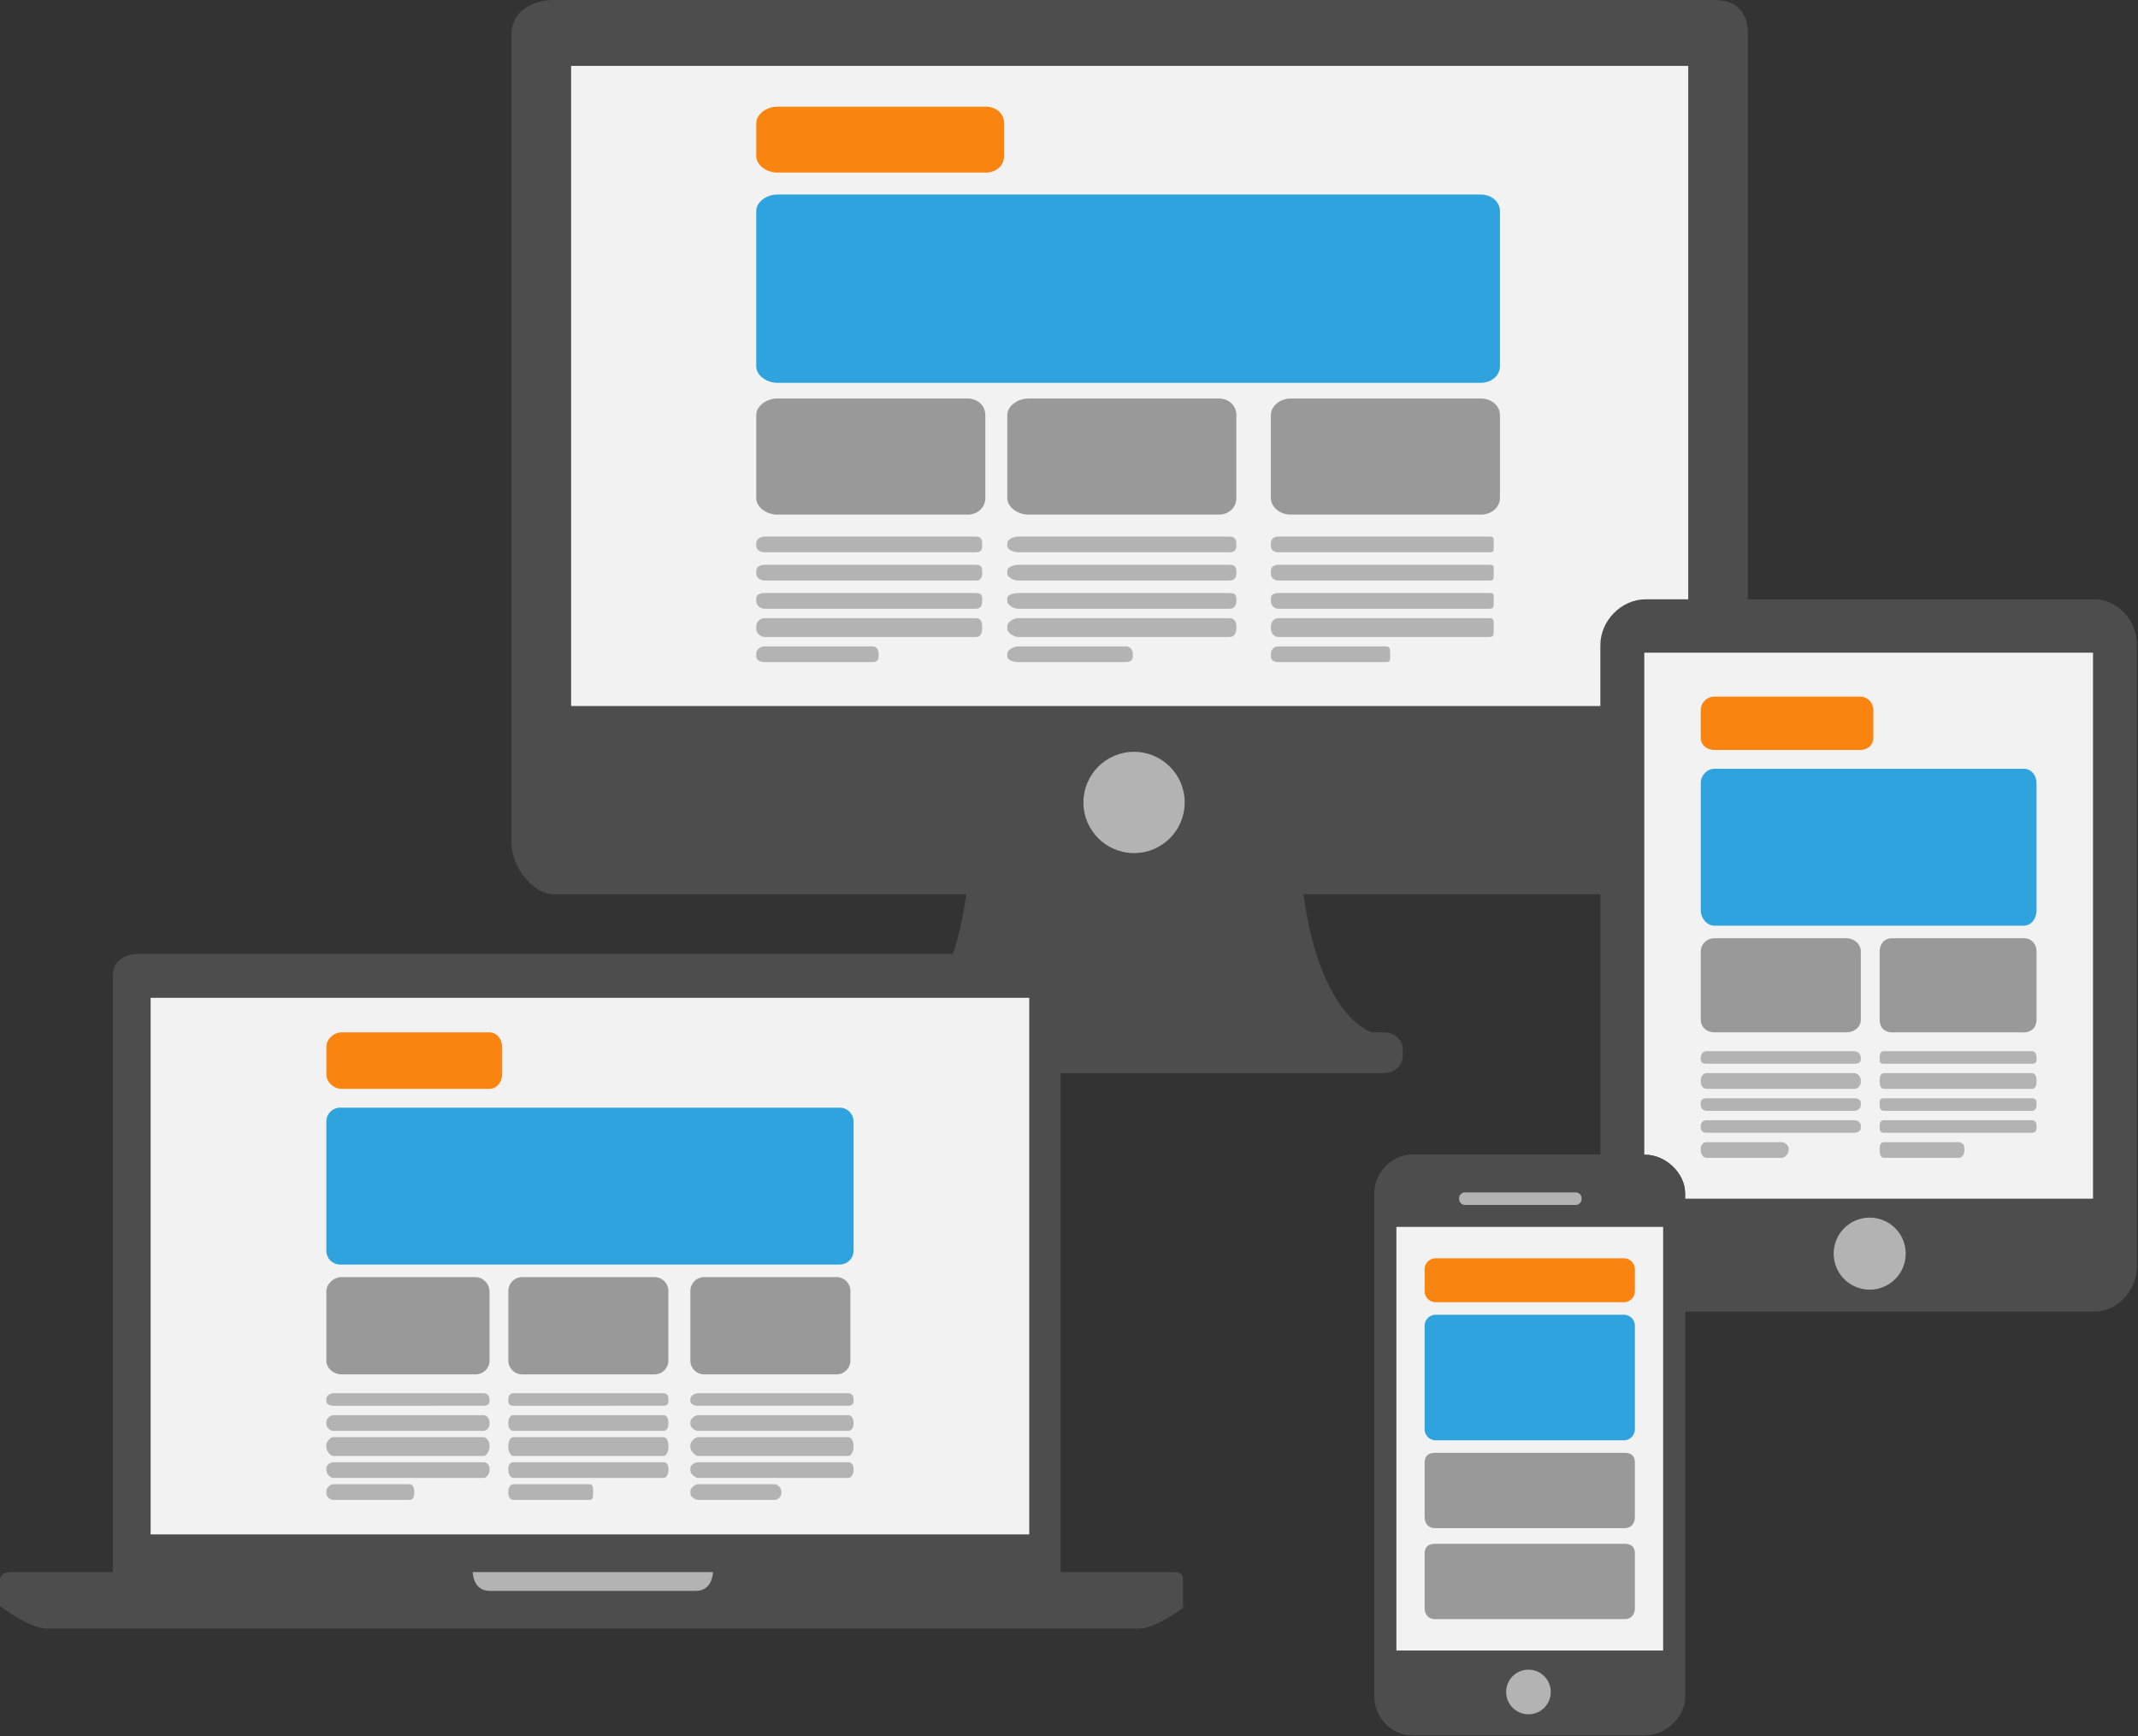 <svg viewBox="0 0 511 415" xmlns="http://www.w3.org/2000/svg" fill-rule="evenodd" clip-rule="evenodd" stroke-linejoin="round" stroke-miterlimit="1.414"><rect x="0" y="0" width="511" height="415" fill="#333333" stroke="none"/><path d="M330.916 246.75h-3.008s-17.663-4.703-17.663-54.024c0-14.528-78-14.52-78 1.082 0 47.487-18.125 52.942-18.125 52.942h-2.44c-2.177 0-3.93 1.7-3.93 3.877v1.97c0 2.177 1.753 3.903 3.93 3.903h119.236c2.176 0 4.334-1.726 4.334-3.902v-1.97c0-2.177-2.158-3.878-4.334-3.878" fill="#4d4d4d" fill-rule="nonzero"/><path d="M409.652 0H132.448c-5.342 0-10.198 2.803-10.198 8.144v193.4c0 5.34 4.856 12.206 10.198 12.206h277.204c5.343 0 8.098-6.865 8.098-12.206V8.144c0-5.34-2.755-8.144-8.098-8.144" fill="#4d4d4d" fill-rule="nonzero"/><path fill="#f2f2f2" fill-rule="nonzero" d="M136.5 15.75h267v153h-267z"/><path d="M283.153 191.8c0 6.687-5.422 12.105-12.106 12.105-6.682 0-12.102-5.418-12.102-12.106 0-6.687 5.42-12.106 12.102-12.106 6.684 0 12.106 5.42 12.106 12.104" fill="#b3b3b3" fill-rule="nonzero"/><path d="M240 37.29c0 2.187-1.804 3.96-4.38 3.96h-49.83c-2.576 0-5.038-1.773-5.038-3.96v-7.83c0-2.187 2.462-3.96 5.038-3.96h49.833c2.576 0 4.38 1.773 4.38 3.96v7.83z" fill="#f98410" fill-rule="nonzero"/><path d="M358.5 87.54c0 2.187-1.986 3.96-4.56 3.96H185.786c-2.575 0-5.037-1.773-5.037-3.96V50.46c0-2.187 2.46-3.96 5.036-3.96H353.94c2.574 0 4.56 1.773 4.56 3.96v37.08z" fill="#2fa3dd" fill-rule="nonzero"/><path d="M235.5 119.04c0 2.187-1.72 3.96-4.294 3.96h-45.418c-2.576 0-5.038-1.773-5.038-3.96V99.21c0-2.187 2.462-3.96 5.038-3.96h45.418c2.575 0 4.294 1.773 4.294 3.96v19.83zm60 0c0 2.187-1.677 3.96-4.252 3.96h-45.42c-2.574 0-5.078-1.773-5.078-3.96V99.21c0-2.187 2.504-3.96 5.08-3.96h45.418c2.575 0 4.252 1.773 4.252 3.96v19.83zm63 0c0 2.187-1.986 3.96-4.56 3.96h-45.42c-2.575 0-4.77-1.773-4.77-3.96V99.21c0-2.187 2.195-3.96 4.77-3.96h45.42c2.574 0 4.56 1.773 4.56 3.96v19.83z" fill="#999" fill-rule="nonzero"/><path d="M295.5 130.49c0 .91-.502 1.51-1.545 1.51h-50.62c-1.044 0-2.585-.6-2.585-1.51v-.66c0-.912 1.54-1.58 2.584-1.58h50.62c1.044 0 1.546.668 1.546 1.58v.66zm0 6.6c0 .912-.502 1.66-1.545 1.66h-50.62c-1.044 0-2.585-.748-2.585-1.66v-.66c0-.91 1.54-1.43 2.584-1.43h50.62c1.044 0 1.546.52 1.546 1.43v.66zm0 6.602c0 .91-.502 1.808-1.545 1.808h-50.62c-1.044 0-2.585-.897-2.585-1.808v-.66c0-.912 1.54-1.282 2.584-1.282h50.62c1.044 0 1.546.37 1.546 1.282v.66zm0 6.6c0 .91-.502 1.958-1.545 1.958h-50.62c-1.044 0-2.585-1.046-2.585-1.957v-.66c0-.912 1.54-1.883 2.584-1.883h50.62c1.044 0 1.546.97 1.546 1.883v.66zm-24.75 6.602c0 .91-.62 1.356-1.662 1.356h-25.754c-1.043 0-2.584-.445-2.584-1.356v-.66c0-.912 1.54-1.734 2.584-1.734h25.754c1.042 0 1.662.822 1.662 1.734v.66zM357 130.49c0 .91.167 1.51-.876 1.51h-50.62c-1.044 0-1.754-.6-1.754-1.51v-.66c0-.912.71-1.58 1.753-1.58h50.62c1.044 0 .877.668.877 1.58v.66zm0 6.6c0 .912.167 1.66-.876 1.66h-50.62c-1.044 0-1.754-.748-1.754-1.66v-.66c0-.91.71-1.43 1.753-1.43h50.62c1.044 0 .877.52.877 1.43v.66zm0 6.602c0 .91.167 1.808-.876 1.808h-50.62c-1.044 0-1.754-.897-1.754-1.808v-.66c0-.912.71-1.282 1.753-1.282h50.62c1.044 0 .877.37.877 1.282v.66zm0 6.6c0 .91.167 1.958-.876 1.958h-50.62c-1.044 0-1.754-1.046-1.754-1.957v-.66c0-.912.71-1.883 1.753-1.883h50.62c1.044 0 .877.97.877 1.883v.66zm-24.75 6.602c0 .91.05 1.356-.993 1.356h-25.754c-1.043 0-1.753-.445-1.753-1.356v-.66c0-.912.71-1.734 1.753-1.734h25.754c1.042 0 .993.822.993 1.734v.66zm-97.5-26.404c0 .91-.367 1.51-1.41 1.51h-50.62c-1.044 0-1.97-.6-1.97-1.51v-.66c0-.912.926-1.58 1.97-1.58h50.62c1.043 0 1.41.668 1.41 1.58v.66zm0 6.6c0 .912-.367 1.66-1.41 1.66h-50.62c-1.044 0-1.97-.748-1.97-1.66v-.66c0-.91.926-1.43 1.97-1.43h50.62c1.043 0 1.41.52 1.41 1.43v.66zm0 6.602c0 .91-.367 1.808-1.41 1.808h-50.62c-1.044 0-1.97-.897-1.97-1.808v-.66c0-.912.926-1.282 1.97-1.282h50.62c1.043 0 1.41.37 1.41 1.282v.66zm0 6.6c0 .91-.367 1.958-1.41 1.958h-50.62c-1.044 0-1.97-1.046-1.97-1.957v-.66c0-.912.926-1.883 1.97-1.883h50.62c1.043 0 1.41.97 1.41 1.883v.66zM210 156.895c0 .91-.485 1.356-1.527 1.356H182.72c-1.044 0-1.97-.445-1.97-1.356v-.66c0-.912.926-1.734 1.97-1.734h25.753c1.042 0 1.527.822 1.527 1.734v.66z" fill="#b3b3b3" fill-rule="nonzero"/><path d="M253.5 378H27V232.75c0-3.02 2.984-4.75 6.005-4.75H249.01c3.02 0 4.49 1.73 4.49 4.75V378z" fill="#4d4d4d" fill-rule="nonzero"/><path fill="#f2f2f2" fill-rule="nonzero" d="M36 238.5h210v128.25H36z"/><path d="M282.75 384v-6.335c0-1.51-.784-1.915-2.295-1.915H2.927c-1.51 0-2.927.406-2.927 1.915V384h.193s6.835 5.25 10.936 5.25h261.123c4.1 0 10.937-5.25 10.937-5.25h-.44z" fill="#4d4d4d" fill-rule="nonzero"/><path d="M166.3 380.25h-49.218c-4.1 0-4.1-4.5-4.1-4.5h57.42s0 4.5-4.102 4.5" fill="#b3b3b3" fill-rule="nonzero"/><path d="M120 256.826c0 1.828-1.236 3.424-3.066 3.424H81.62c-1.83 0-3.62-1.596-3.62-3.424v-6.622c0-1.828 1.79-3.454 3.62-3.454h35.314c1.83 0 3.066 1.626 3.066 3.454v6.622z" fill="#f98410" fill-rule="nonzero"/><path d="M204 298.94a3.31 3.31 0 0 1-3.31 3.31H81.31a3.31 3.31 0 0 1-3.31-3.31v-30.88a3.31 3.31 0 0 1 3.31-3.31h119.38a3.31 3.31 0 0 1 3.31 3.31v30.88z" fill="#2fa3dd" fill-rule="nonzero"/><path d="M117 325.25c0 1.826-1.547 3.25-3.377 3.25H81.62c-1.83 0-3.62-1.423-3.62-3.25v-16.555c0-1.828 1.79-3.445 3.62-3.445h32.003c1.83 0 3.377 1.617 3.377 3.445v16.554zm42.75-.06a3.312 3.312 0 0 1-3.31 3.31h-31.63a3.312 3.312 0 0 1-3.31-3.31v-16.63a3.312 3.312 0 0 1 3.31-3.31h31.63a3.312 3.312 0 0 1 3.31 3.31v16.63zm43.5 0a3.312 3.312 0 0 1-3.31 3.31h-31.63a3.312 3.312 0 0 1-3.31-3.31v-16.63a3.312 3.312 0 0 1 3.31-3.31h31.63a3.312 3.312 0 0 1 3.31 3.31v16.63z" fill="#999" fill-rule="nonzero"/><path d="M159.75 334.905c0 .762-.376 1.095-1.116 1.095H122.69c-.74 0-1.19-.333-1.19-1.095v-.55c0-.764.45-1.355 1.19-1.355h35.944c.74 0 1.116.59 1.116 1.354v.55zm0 5.518c0 .762-.376 1.577-1.116 1.577H122.69c-.74 0-1.19-.815-1.19-1.577v-.55c0-.763.45-1.623 1.19-1.623h35.944c.74 0 1.116.86 1.116 1.622v.55zm0 5.517c0 .763-.376 2.06-1.116 2.06H122.69c-.74 0-1.19-1.297-1.19-2.06v-.55c0-.763.45-1.89 1.19-1.89h35.944c.74 0 1.116 1.127 1.116 1.89v.55zm0 5.52c0 .762-.376 1.79-1.116 1.79H122.69c-.74 0-1.19-1.028-1.19-1.79v-.552c0-.763.45-1.408 1.19-1.408h35.944c.74 0 1.116.645 1.116 1.408v.55zm-18 5.517c0 .762-.033 1.523-.773 1.523H122.69c-.74 0-1.19-.76-1.19-1.523v-.552c0-.762.45-1.675 1.19-1.675h18.287c.74 0 .773.913.773 1.675v.552zM204 334.905c0 .762-.482 1.095-1.222 1.095h-35.945c-.74 0-1.833-.333-1.833-1.095v-.55c0-.764 1.093-1.355 1.833-1.355h35.945c.74 0 1.222.59 1.222 1.354v.55zm0 5.518c0 .762-.482 1.577-1.222 1.577h-35.945c-.74 0-1.833-.815-1.833-1.577v-.55c0-.763 1.093-1.623 1.833-1.623h35.945c.74 0 1.222.86 1.222 1.622v.55zm0 5.517c0 .763-.482 2.06-1.222 2.06h-35.945c-.74 0-1.833-1.297-1.833-2.06v-.55c0-.763 1.093-1.89 1.833-1.89h35.945c.74 0 1.222 1.127 1.222 1.89v.55zm0 5.52c0 .762-.482 1.79-1.222 1.79h-35.945c-.74 0-1.833-1.028-1.833-1.79v-.552c0-.763 1.093-1.408 1.833-1.408h35.945c.74 0 1.222.645 1.222 1.408v.55zm-17.25 5.517c0 .762-.89 1.523-1.63 1.523h-18.287c-.74 0-1.833-.76-1.833-1.523v-.552c0-.762 1.093-1.675 1.833-1.675h18.287c.74 0 1.63.913 1.63 1.675v.552zM117 334.905c0 .762-.666 1.095-1.406 1.095H79.65c-.74 0-1.65-.333-1.65-1.095v-.55c0-.764.91-1.355 1.65-1.355h35.944c.74 0 1.406.59 1.406 1.354v.55zm0 5.518c0 .762-.666 1.577-1.406 1.577H79.65c-.74 0-1.65-.815-1.65-1.577v-.55c0-.763.91-1.623 1.65-1.623h35.944c.74 0 1.406.86 1.406 1.622v.55zm0 5.517c0 .763-.666 2.06-1.406 2.06H79.65c-.74 0-1.65-1.297-1.65-2.06v-.55c0-.763.91-1.89 1.65-1.89h35.944c.74 0 1.406 1.127 1.406 1.89v.55zm0 5.52c0 .762-.666 1.79-1.406 1.79H79.65c-.74 0-1.65-1.028-1.65-1.79v-.552c0-.763.91-1.408 1.65-1.408h35.944c.74 0 1.406.645 1.406 1.408v.55zm-18 5.517c0 .762-.324 1.523-1.064 1.523H79.65c-.74 0-1.65-.76-1.65-1.523v-.552c0-.762.91-1.675 1.65-1.675h18.286c.74 0 1.064.913 1.064 1.675v.552z" fill="#b3b3b3" fill-rule="nonzero"/><path d="M510.75 302.6c0 5.753-4.51 10.9-10.26 10.9H393.254c-5.75 0-10.753-5.147-10.753-10.9V154.15c0-5.753 5.005-10.9 10.754-10.9H500.49c5.75 0 10.26 5.147 10.26 10.9V302.6z" fill="#4d4d4d" fill-rule="nonzero"/><path fill="#f2f2f2" fill-rule="nonzero" d="M393 156h107.25v130.5H393z"/><path d="M455.477 299.64a8.6 8.6 0 0 1-8.605 8.604 8.6 8.6 0 0 1-8.604-8.603 8.604 8.604 0 0 1 8.604-8.606 8.604 8.604 0 0 1 8.605 8.608" fill="#b3b3b3" fill-rule="nonzero"/><path d="M447.75 176.29c0 1.803-1.372 2.96-3.174 2.96h-34.812c-1.804 0-3.264-1.157-3.264-2.96v-6.526a3.264 3.264 0 0 1 3.264-3.264h34.812c1.802 0 3.174 1.462 3.174 3.264v6.527z" fill="#f98410" fill-rule="nonzero"/><path d="M486.75 217.63c0 1.8-1.208 3.62-3.01 3.62h-73.976c-1.804 0-3.264-1.82-3.264-3.62v-30.46c0-1.802 1.46-3.42 3.264-3.42h73.975c1.8 0 3.01 1.618 3.01 3.42v30.46z" fill="#2fa3dd" fill-rule="nonzero"/><path d="M444.75 243.74c0 1.8-1.635 3.01-3.438 3.01h-31.548c-1.804 0-3.264-1.21-3.264-3.01v-16.32c0-1.8 1.46-3.17 3.264-3.17h31.548c1.803 0 3.438 1.37 3.438 3.17v16.32zm42 0c0 1.8-1.208 3.01-3.01 3.01h-31.55c-1.8 0-2.94-1.21-2.94-3.01v-16.32c0-1.8 1.14-3.17 2.94-3.17h31.55c1.802 0 3.01 1.37 3.01 3.17v16.32z" fill="#999" fill-rule="nonzero"/><path d="M486.75 253.258c0 .75-.34.992-1.07.992h-35.43c-.732 0-1-.24-1-.992v-.544c0-.752.268-1.464 1-1.464h35.43c.73 0 1.07.712 1.07 1.464v.544zm0 5.44c0 .75-.34 1.552-1.07 1.552h-35.43c-.732 0-1-.802-1-1.553v-.544c0-.75.268-1.653 1-1.653h35.43c.73 0 1.07.902 1.07 1.653v.544zm0 5.438c0 .752-.34 1.364-1.07 1.364h-35.43c-.732 0-1-.612-1-1.364v-.544c0-.75.268-1.092 1-1.092h35.43c.73 0 1.07.34 1.07 1.092v.544zm0 5.44c0 .75-.34 1.174-1.07 1.174h-35.43c-.732 0-1-.423-1-1.174v-.545c0-.75.268-1.28 1-1.28h35.43c.73 0 1.07.53 1.07 1.28v.547zm-17.25 5.44c0 .75-.495 1.734-1.225 1.734H450.25c-.732 0-1-.984-1-1.735v-.544c0-.75.27-1.47 1-1.47h18.025c.73 0 1.225.72 1.225 1.47v.546zm-24.75-21.758c0 .75-.766.992-1.495.992H407.82c-.728 0-1.32-.24-1.32-.992v-.544c0-.752.592-1.464 1.32-1.464h35.434c.73 0 1.496.712 1.496 1.464v.544zm0 5.44c0 .75-.766 1.552-1.495 1.552H407.82c-.728 0-1.32-.802-1.32-1.553v-.544c0-.75.592-1.653 1.32-1.653h35.434c.73 0 1.496.902 1.496 1.653v.544zm0 5.438c0 .752-.766 1.364-1.495 1.364H407.82c-.728 0-1.32-.612-1.32-1.364v-.544c0-.75.592-1.092 1.32-1.092h35.434c.73 0 1.496.34 1.496 1.092v.544zm0 5.44c0 .75-.766 1.174-1.495 1.174H407.82c-.728 0-1.32-.423-1.32-1.174v-.545c0-.75.592-1.28 1.32-1.28h35.434c.73 0 1.496.53 1.496 1.28v.547zm-17.25 5.44c0 .75-.922 1.734-1.652 1.734H407.82c-.728 0-1.32-.984-1.32-1.735v-.544c0-.75.592-1.47 1.32-1.47h18.028c.73 0 1.652.72 1.652 1.47v.546z" fill="#b3b3b3" fill-rule="nonzero"/><path d="M402.75 405.535c0 4.86-4.692 9.215-9.556 9.215h-55.758c-4.862 0-8.936-4.356-8.936-9.215V285.217c0-4.86 4.074-9.217 8.936-9.217h55.757c4.865 0 9.557 4.357 9.557 9.217v120.318z" fill="#4d4d4d" fill-rule="nonzero"/><path d="M402.75 405.535c0 4.86-4.692 9.215-9.556 9.215h-55.758c-4.862 0-8.936-4.356-8.936-9.215V285.217c0-4.86 4.074-9.217 8.936-9.217h55.757c4.865 0 9.557 4.357 9.557 9.217v120.318z" fill="#4d4d4d" fill-rule="nonzero"/><path fill="#f2f2f2" fill-rule="nonzero" d="M333.75 293.25h63.75V394.5h-63.75z"/><path d="M370.646 404.41a5.33 5.33 0 1 1-10.662 0 5.33 5.33 0 0 1 10.662 0M378 286.605c0 .77-.624 1.395-1.393 1.395h-26.464c-.77 0-1.393-.624-1.393-1.395v-.21c0-.77.624-1.395 1.393-1.395h26.464c.77 0 1.393.624 1.393 1.395v.21z" fill="#b3b3b3" fill-rule="nonzero"/><path d="M390.75 308.61a2.64 2.64 0 0 1-2.64 2.64h-44.97a2.64 2.64 0 0 1-2.64-2.64v-5.22a2.64 2.64 0 0 1 2.64-2.64h44.97a2.64 2.64 0 0 1 2.64 2.64v5.22z" fill="#f98410" fill-rule="nonzero"/><path d="M390.75 341.61a2.64 2.64 0 0 1-2.64 2.64h-44.97a2.64 2.64 0 0 1-2.64-2.64v-24.72a2.64 2.64 0 0 1 2.64-2.64h44.97a2.64 2.64 0 0 1 2.64 2.64v24.72z" fill="#2fa3dd" fill-rule="nonzero"/><path d="M390.75 362.665c0 1.458-.9 2.585-2.39 2.585h-45.437c-1.49 0-2.423-1.127-2.423-2.585v-13.2c0-1.458.932-2.215 2.423-2.215h45.436c1.49 0 2.39.757 2.39 2.215v13.2zm0 21.75c0 1.458-.9 2.585-2.39 2.585h-45.437c-1.492 0-2.423-1.127-2.423-2.585v-13.2c0-1.458.93-2.215 2.423-2.215h45.436c1.49 0 2.39.757 2.39 2.215v13.2z" fill="#999" fill-rule="nonzero"/></svg>